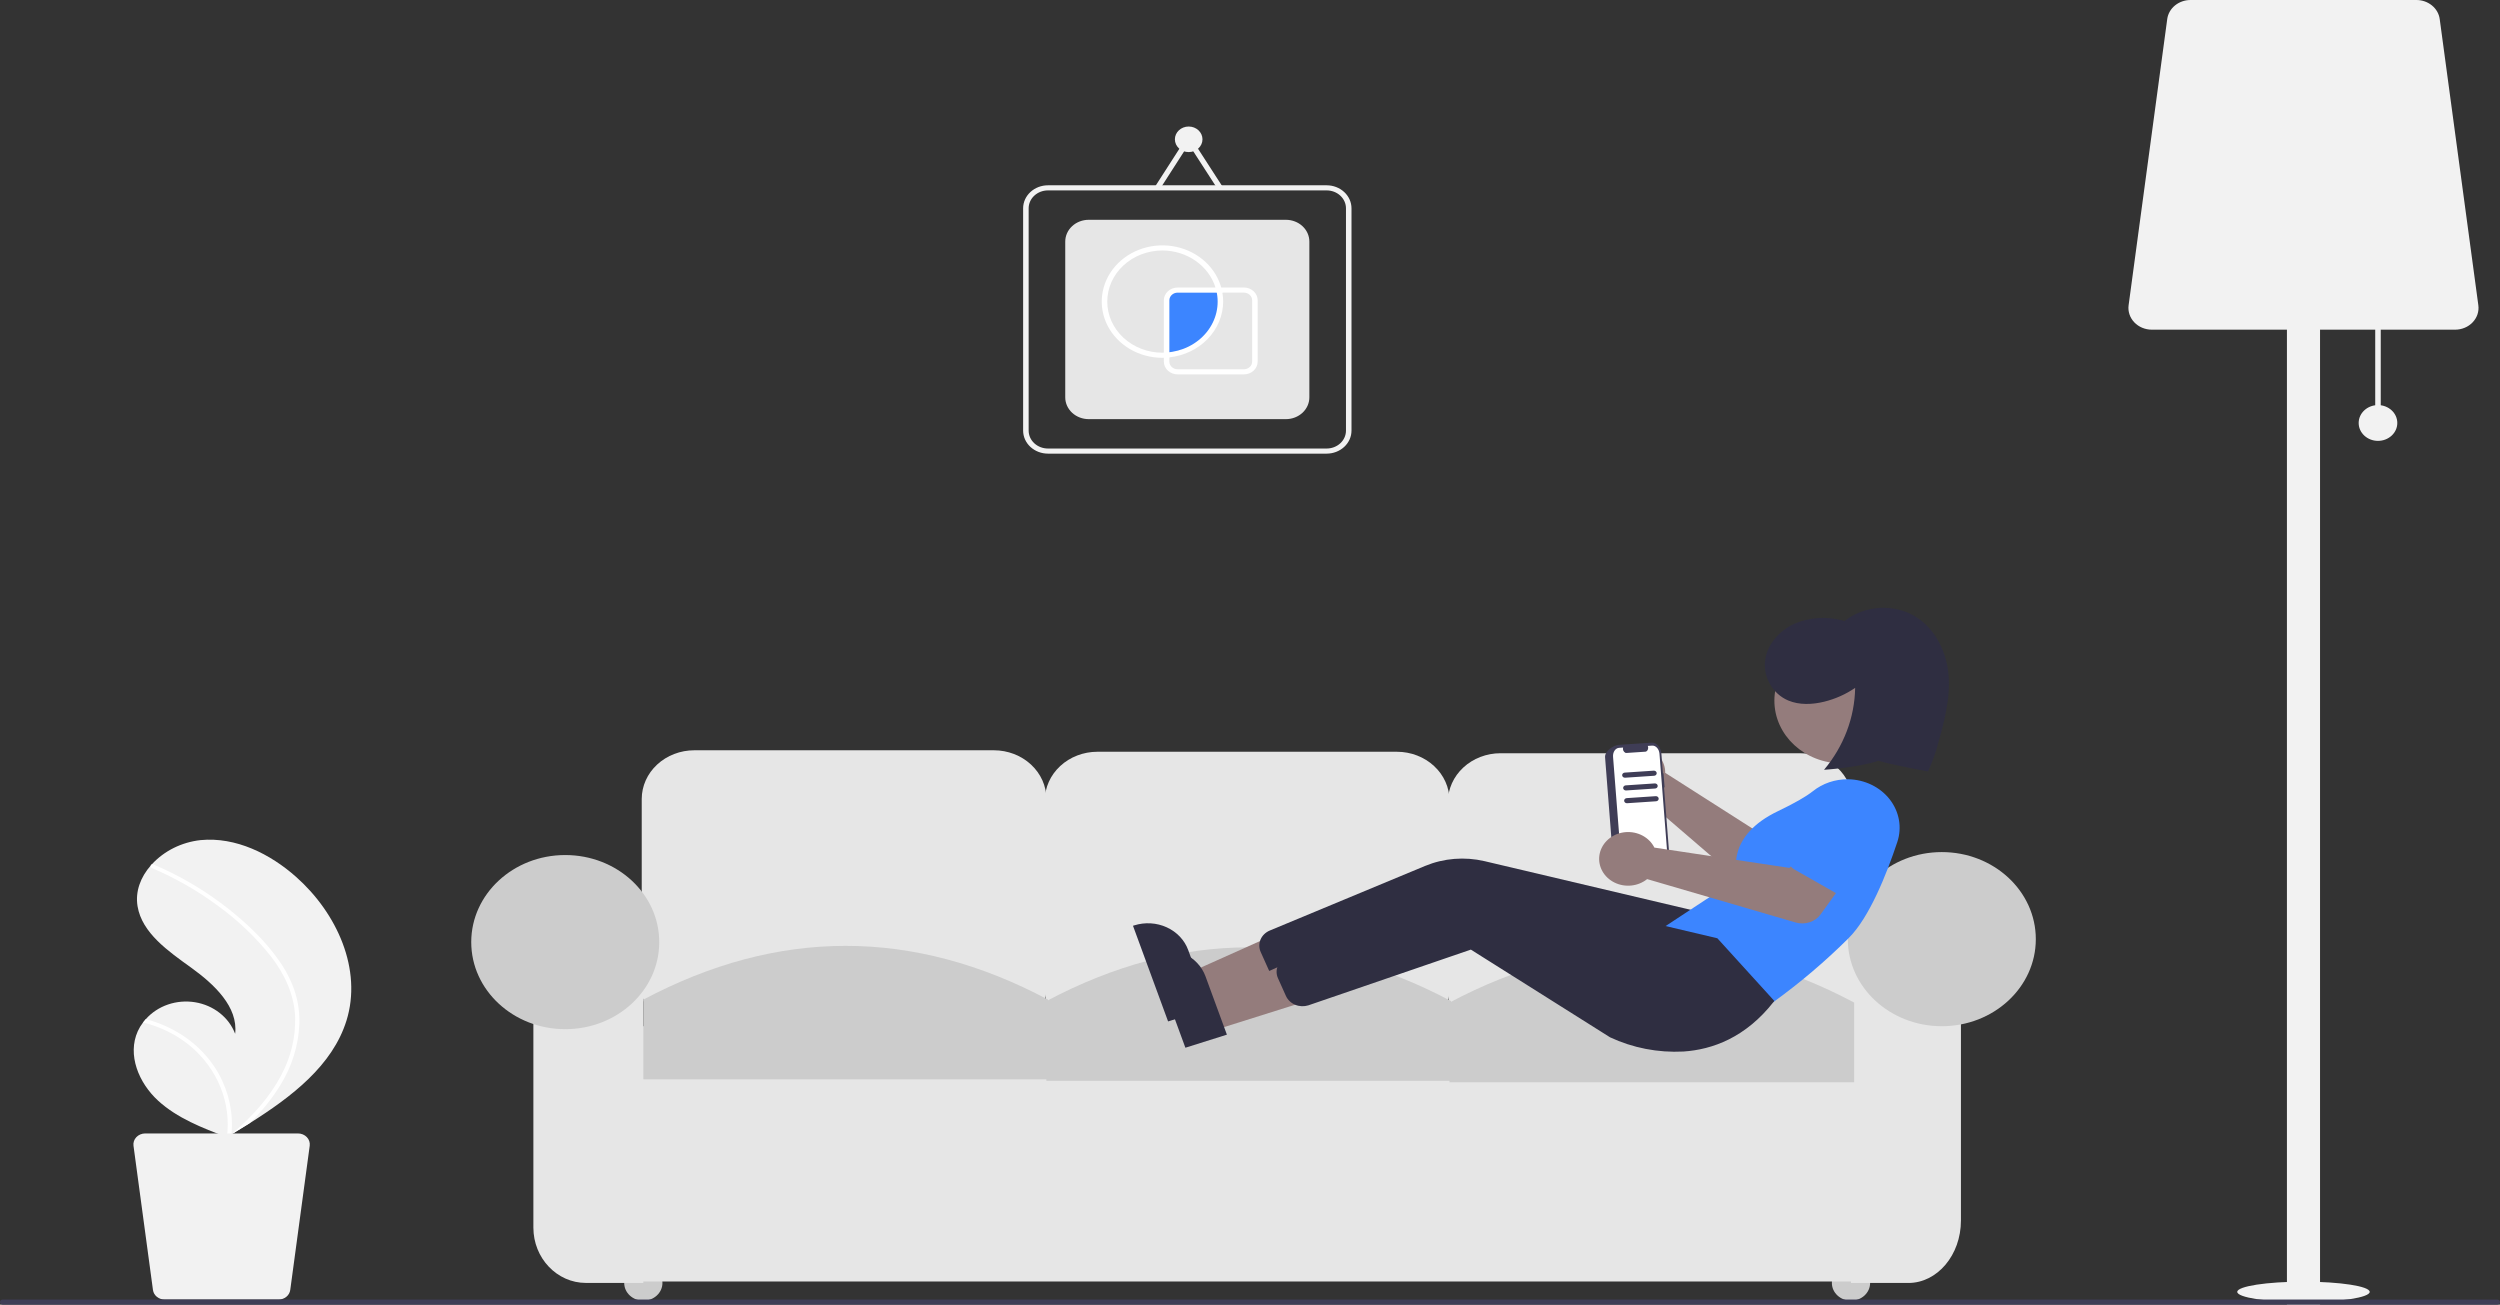<svg width="343" height="179" viewBox="0 0 343 179" fill="none" xmlns="http://www.w3.org/2000/svg">
<rect x="0" y="0" width="343" height="179" fill="#333333" stroke="none"/>
<g clip-path="url(#clip0_1646_19480)">
<path d="M316.037 178.649C321.055 178.649 325.123 178.021 325.123 177.246C325.123 176.472 321.055 175.844 316.037 175.844C311.019 175.844 306.951 176.472 306.951 177.246C306.951 178.021 311.019 178.649 316.037 178.649Z" fill="#F2F2F2"/>
<path d="M326.638 43.305H325.881V58.031H326.638V43.305Z" fill="#F2F2F2"/>
<path d="M318.309 33.836H313.766V179H318.309V33.836Z" fill="#F2F2F2"/>
<path d="M336.835 45.232H295.238C294.781 45.232 294.33 45.142 293.914 44.968C293.498 44.795 293.127 44.541 292.825 44.224C292.523 43.907 292.297 43.535 292.163 43.131C292.028 42.727 291.988 42.301 292.044 41.882L297.345 2.611C297.443 1.89 297.821 1.228 298.409 0.747C298.997 0.267 299.754 0.001 300.538 0H331.535C332.319 0.001 333.075 0.267 333.663 0.747C334.251 1.228 334.63 1.89 334.728 2.611L340.028 41.882C340.085 42.301 340.044 42.727 339.91 43.131C339.775 43.535 339.549 43.907 339.247 44.224C338.945 44.541 338.574 44.795 338.158 44.968C337.742 45.142 337.291 45.232 336.835 45.232Z" fill="#F2F2F2"/>
<path d="M326.259 60.487C327.723 60.487 328.91 59.388 328.91 58.033C328.91 56.677 327.723 55.578 326.259 55.578C324.796 55.578 323.609 56.677 323.609 58.033C323.609 59.388 324.796 60.487 326.259 60.487Z" fill="#F2F2F2"/>
<path d="M47.536 140.03C45.623 146.175 40.038 150.477 34.213 154.131C33.399 154.642 32.586 155.14 31.772 155.627C31.766 155.629 31.761 155.634 31.755 155.636C31.716 155.66 31.677 155.683 31.64 155.707C31.472 155.807 31.304 155.907 31.137 156.006L31.229 156.044C31.229 156.044 31.319 156.089 31.221 156.052C31.191 156.04 31.161 156.03 31.131 156.019C27.747 154.754 24.303 153.397 21.709 151.029C19.019 148.57 17.447 144.712 18.903 141.482C19.095 141.059 19.337 140.656 19.624 140.283C19.743 140.126 19.87 139.976 20.002 139.829C20.806 138.921 21.856 138.227 23.045 137.819C24.235 137.412 25.519 137.305 26.768 137.509C28.017 137.714 29.184 138.223 30.149 138.984C31.115 139.744 31.845 140.73 32.263 141.838C32.691 138.148 29.405 135.056 26.243 132.775C23.08 130.495 19.485 128.012 18.873 124.342C18.532 122.3 19.298 120.321 20.695 118.732C20.738 118.684 20.782 118.636 20.826 118.589C22.526 116.739 24.918 115.55 27.522 115.262C32.373 114.795 37.085 117.173 40.609 120.297C46.281 125.323 49.71 133.042 47.536 140.03Z" fill="#F2F2F2"/>
<path d="M38.418 131.991C39.349 133.332 40.064 134.792 40.54 136.325C40.943 137.695 41.122 139.112 41.072 140.531C40.942 143.451 40.057 146.299 38.491 148.836C37.312 150.761 35.874 152.539 34.213 154.13C33.4 154.641 32.586 155.139 31.772 155.626C31.767 155.628 31.761 155.633 31.756 155.635C31.716 155.659 31.677 155.682 31.641 155.706C31.473 155.806 31.305 155.906 31.138 156.005C31.138 156.005 31.319 156.088 31.221 156.05C31.192 156.039 31.161 156.029 31.132 156.018C31.435 153.714 31.138 151.377 30.265 149.202C29.393 147.027 27.97 145.078 26.116 143.517C24.258 141.98 22.034 140.872 19.625 140.282C19.743 140.125 19.87 139.975 20.003 139.828C20.933 140.07 21.839 140.387 22.709 140.777C25.818 142.16 28.365 144.433 29.971 147.261C31.412 149.829 32.032 152.724 31.759 155.607C31.898 155.49 32.037 155.371 32.172 155.253C34.743 153.032 37.028 150.483 38.574 147.541C39.915 145.05 40.574 142.292 40.493 139.509C40.367 136.475 39.061 133.665 37.172 131.218C35.1 128.608 32.653 126.272 29.899 124.276C27.123 122.217 24.085 120.48 20.853 119.104C20.781 119.072 20.724 119.016 20.694 118.947C20.665 118.877 20.665 118.8 20.696 118.731C20.717 118.669 20.764 118.618 20.827 118.588C20.859 118.575 20.893 118.569 20.928 118.571C20.963 118.572 20.997 118.581 21.028 118.596C21.427 118.766 21.823 118.938 22.216 119.118C25.49 120.617 28.55 122.486 31.326 124.684C34.008 126.801 36.532 129.22 38.418 131.991Z" fill="white"/>
<path d="M19.924 155.508H40.884C41.114 155.508 41.341 155.553 41.551 155.641C41.761 155.728 41.948 155.856 42.1 156.016C42.252 156.175 42.366 156.363 42.434 156.567C42.501 156.77 42.522 156.985 42.493 157.196L39.822 176.984C39.773 177.347 39.582 177.681 39.286 177.923C38.99 178.165 38.609 178.299 38.214 178.299H22.595C22.2 178.299 21.819 178.165 21.522 177.923C21.226 177.681 21.035 177.347 20.986 176.984L18.315 157.196C18.287 156.985 18.307 156.77 18.375 156.567C18.443 156.363 18.556 156.175 18.709 156.016C18.861 155.856 19.048 155.728 19.257 155.641C19.467 155.553 19.694 155.508 19.924 155.508Z" fill="#F2F2F2"/>
<path d="M88.264 178.453C89.713 178.453 90.887 177.365 90.887 176.023C90.887 174.681 89.713 173.594 88.264 173.594C86.815 173.594 85.641 174.681 85.641 176.023C85.641 177.365 86.815 178.453 88.264 178.453Z" fill="#CCCCCC"/>
<path d="M253.957 178.453C255.406 178.453 256.58 177.365 256.58 176.023C256.58 174.681 255.406 173.594 253.957 173.594C252.508 173.594 251.334 174.681 251.334 176.023C251.334 177.365 252.508 178.453 253.957 178.453Z" fill="#CCCCCC"/>
<path d="M136.354 142.214H95.258C93.346 142.212 91.513 141.507 90.16 140.255C88.808 139.002 88.047 137.304 88.045 135.533V109.619C88.047 107.847 88.808 106.149 90.16 104.897C91.513 103.644 93.346 102.939 95.258 102.938H136.354C138.267 102.939 140.1 103.644 141.453 104.897C142.805 106.149 143.566 107.847 143.568 109.619V135.533C143.566 137.304 142.805 139.002 141.453 140.255C140.1 141.507 138.267 142.212 136.354 142.214Z" fill="#E6E6E6"/>
<path d="M191.657 142.417H150.561C148.649 142.415 146.815 141.71 145.463 140.458C144.111 139.205 143.35 137.507 143.348 135.736V109.822C143.35 108.05 144.111 106.352 145.463 105.1C146.815 103.847 148.649 103.143 150.561 103.141H191.657C193.569 103.143 195.403 103.847 196.755 105.1C198.108 106.352 198.868 108.05 198.87 109.822V135.736C198.868 137.507 198.108 139.205 196.755 140.458C195.403 141.71 193.569 142.415 191.657 142.417Z" fill="#E6E6E6"/>
<path d="M246.962 142.62H205.866C203.953 142.618 202.12 141.914 200.768 140.661C199.415 139.408 198.655 137.71 198.652 135.939V110.025C198.655 108.253 199.415 106.555 200.768 105.303C202.12 104.05 203.953 103.346 205.866 103.344H246.962C248.874 103.346 250.708 104.05 252.06 105.303C253.412 106.555 254.173 108.253 254.175 110.025V135.939C254.173 137.71 253.412 139.409 252.06 140.661C250.708 141.914 248.874 142.618 246.962 142.62Z" fill="#E6E6E6"/>
<path d="M262.701 140.797H81.705V175.822H262.701V140.797Z" fill="#E6E6E6"/>
<path d="M88.263 176.018H80.393C76.416 176.018 73.18 172.615 73.18 168.432V131.883H88.263V176.018Z" fill="#E6E6E6"/>
<path d="M261.826 176.023H253.957V126.219H269.04V167.463C269.04 172.183 265.804 176.023 261.826 176.023Z" fill="#E6E6E6"/>
<path d="M143.786 148.08H88.264V137.148C106.771 127.315 125.279 127.315 143.786 137.148V148.08Z" fill="#CCCCCC"/>
<path d="M199.089 148.284H143.566V137.351C162.074 127.518 180.582 127.518 199.089 137.351V148.284Z" fill="#CCCCCC"/>
<path d="M254.394 148.487H198.871V137.554C217.379 127.722 235.886 127.722 254.394 137.554V148.487Z" fill="#CCCCCC"/>
<path d="M77.551 141.202C84.674 141.202 90.448 135.854 90.448 129.257C90.448 122.66 84.674 117.312 77.551 117.312C70.428 117.312 64.654 122.66 64.654 129.257C64.654 135.854 70.428 141.202 77.551 141.202Z" fill="#CCCCCC"/>
<path d="M266.417 140.796C273.539 140.796 279.314 135.448 279.314 128.851C279.314 122.254 273.539 116.906 266.417 116.906C259.294 116.906 253.52 122.254 253.52 128.851C253.52 135.448 259.294 140.796 266.417 140.796Z" fill="#CCCCCC"/>
<path d="M228.425 105.45C228.455 105.642 228.468 105.836 228.465 106.03L243.925 115.899L248.047 114.091L251.806 119.497L244.843 123.354C244.281 123.665 243.624 123.799 242.973 123.736C242.321 123.673 241.709 123.415 241.228 123.002L225.572 109.544C224.795 109.746 223.97 109.725 223.207 109.483C222.443 109.24 221.778 108.788 221.298 108.187C220.819 107.586 220.549 106.864 220.523 106.117C220.498 105.37 220.719 104.633 221.157 104.005C221.594 103.377 222.228 102.887 222.973 102.601C223.719 102.315 224.541 102.245 225.33 102.402C226.119 102.559 226.838 102.935 227.39 103.479C227.943 104.024 228.304 104.711 228.425 105.45V105.45Z" fill="#947C7C"/>
<path d="M244.224 115.05C244.292 114.833 244.41 114.631 244.57 114.459C244.729 114.288 244.927 114.15 245.15 114.055L252.923 110.757C253.973 110.124 255.251 109.902 256.477 110.14C257.702 110.379 258.776 111.057 259.463 112.028C260.149 112.998 260.392 114.181 260.138 115.317C259.884 116.453 259.154 117.449 258.108 118.088L251.682 123.351C251.499 123.501 251.282 123.613 251.048 123.679C250.814 123.744 250.567 123.763 250.324 123.732C250.082 123.702 249.849 123.623 249.642 123.502C249.435 123.381 249.259 123.219 249.126 123.029L244.432 116.35C244.299 116.16 244.211 115.946 244.175 115.721C244.139 115.497 244.155 115.268 244.224 115.05Z" fill="#3C85FF"/>
<path d="M228.231 106.093L228.153 106.098L227.941 103.382C227.873 102.514 227.267 101.847 226.587 101.893L222.079 102.195C221.399 102.24 220.148 103.032 220.216 103.9L220.27 104.599L221.379 118.799C221.447 119.667 222.809 120.283 223.489 120.237L227.996 119.935C228.677 119.89 229.173 119.149 229.105 118.281L228.304 108.031L228.382 108.026L228.231 106.093Z" fill="#3F3D56"/>
<path d="M227.68 103.411L228.842 118.288C228.893 118.936 228.522 119.489 228.014 119.523L223.485 119.827C222.977 119.861 222.524 119.363 222.474 118.714L221.311 103.838C221.261 103.189 221.631 102.636 222.139 102.602L222.689 102.565C222.651 102.698 222.659 102.838 222.712 102.965C222.766 103.093 222.861 103.202 222.986 103.276C223.038 103.3 223.095 103.31 223.153 103.306L225.736 103.133C225.977 103.117 226.153 102.854 226.129 102.546C226.123 102.475 226.107 102.405 226.08 102.338L226.668 102.299C227.176 102.265 227.629 102.762 227.68 103.411Z" fill="white"/>
<path d="M164.14 137.765L162.646 133.695L178.886 126.422L181.09 132.429L164.14 137.765Z" fill="#947C7C"/>
<path d="M160.262 140.139L155.445 127.015L155.625 126.959C156.349 126.731 157.114 126.637 157.878 126.683C158.641 126.729 159.387 126.914 160.073 127.227C160.76 127.54 161.373 127.975 161.877 128.508C162.382 129.04 162.768 129.66 163.015 130.33L163.015 130.331L165.957 138.346L160.262 140.139Z" fill="#2F2E41"/>
<path d="M228.592 140.668C225.109 140.849 221.636 140.176 218.524 138.716L199.429 126.684L177.132 134.331C176.54 134.518 175.894 134.489 175.324 134.252C174.754 134.014 174.302 133.585 174.06 133.051L172.968 130.616C172.718 130.069 172.711 129.452 172.948 128.9C173.184 128.347 173.645 127.903 174.232 127.662L195.534 118.802C198.091 117.743 200.96 117.513 203.676 118.15L233.249 125.13L241.065 133.727L240.978 133.838C237.141 138.742 232.589 140.4 228.592 140.668Z" fill="#2F2E41"/>
<path d="M252.744 104.74C257.879 104.74 262.042 100.884 262.042 96.128C262.042 91.371 257.879 87.516 252.744 87.516C247.608 87.516 243.445 91.371 243.445 96.128C243.445 100.884 247.608 104.74 252.744 104.74Z" fill="#947C7C"/>
<path d="M243.2 137.559L228.234 127.244L238.44 120.526C238.149 119.656 236.854 114.681 243.936 111.29C246.178 110.217 247.793 109.293 248.737 108.544C250.076 107.474 251.791 106.895 253.559 106.915C254.674 106.931 255.769 107.187 256.758 107.664C257.747 108.14 258.603 108.823 259.258 109.658C259.913 110.494 260.349 111.459 260.532 112.477C260.714 113.496 260.638 114.54 260.31 115.526C258.833 119.973 256.481 125.864 253.66 128.682C250.469 131.865 247.009 134.807 243.313 137.48L243.2 137.559Z" fill="#3C85FF"/>
<path d="M166.513 141.367L165.02 137.297L181.259 130.023L183.464 136.03L166.513 141.367Z" fill="#947C7C"/>
<path d="M162.635 143.748L157.818 130.625L157.998 130.568C158.722 130.34 159.487 130.247 160.251 130.293C161.014 130.339 161.76 130.523 162.447 130.837C163.133 131.15 163.746 131.585 164.25 132.117C164.755 132.65 165.141 133.269 165.388 133.94L165.388 133.94L168.33 141.955L162.635 143.748Z" fill="#2F2E41"/>
<path d="M230.965 144.27C227.482 144.451 224.009 143.777 220.897 142.317L201.802 130.286L179.505 137.933C178.913 138.119 178.267 138.091 177.697 137.853C177.127 137.615 176.675 137.186 176.433 136.652L175.341 134.218C175.091 133.67 175.084 133.054 175.321 132.501C175.557 131.949 176.018 131.505 176.605 131.264L197.907 122.404C200.464 121.344 203.333 121.114 206.049 121.752L235.622 128.731L243.438 137.329L243.351 137.44C239.514 142.343 234.963 144.002 230.965 144.27Z" fill="#2F2E41"/>
<path d="M226.673 115.781C226.789 115.943 226.891 116.113 226.978 116.289L245.51 119.077L248.4 115.809L254.296 119.204L249.787 125.45C249.422 125.955 248.891 126.336 248.273 126.537C247.655 126.739 246.982 126.749 246.357 126.566L225.987 120.612C225.379 121.103 224.623 121.411 223.821 121.494C223.019 121.578 222.209 121.434 221.498 121.08C220.787 120.727 220.209 120.182 219.84 119.517C219.472 118.851 219.331 118.098 219.436 117.357C219.541 116.616 219.888 115.922 220.429 115.368C220.97 114.814 221.681 114.425 222.467 114.254C223.252 114.083 224.075 114.137 224.827 114.41C225.578 114.683 226.222 115.161 226.673 115.781Z" fill="#947C7C"/>
<path d="M245.387 118.191C245.348 117.967 245.361 117.738 245.426 117.519C245.491 117.301 245.607 117.098 245.764 116.924L251.264 110.86C251.92 109.872 252.972 109.165 254.19 108.894C255.408 108.624 256.693 108.811 257.761 109.416C258.83 110.021 259.597 110.994 259.892 112.121C260.188 113.248 259.989 114.438 259.339 115.43L255.964 122.734C255.868 122.943 255.724 123.129 255.543 123.282C255.362 123.434 255.147 123.549 254.914 123.617C254.68 123.686 254.434 123.707 254.191 123.679C253.948 123.652 253.714 123.576 253.506 123.457L246.176 119.283C245.968 119.164 245.789 119.005 245.653 118.816C245.517 118.628 245.426 118.415 245.387 118.191Z" fill="#3C85FF"/>
<path d="M250.258 105.616C252.96 102.397 254.459 98.451 254.527 94.373C253.255 95.249 251.816 95.893 250.285 96.271C248.66 96.672 246.874 96.753 245.344 96.107C243.19 95.198 241.916 92.881 242.161 90.701C242.405 88.521 244.032 86.574 246.15 85.596C248.318 84.657 250.791 84.518 253.066 85.208C254.269 84.259 255.742 83.651 257.309 83.458C258.876 83.264 260.47 83.493 261.9 84.116C265.191 85.612 267.011 89.077 267.327 92.46C267.643 95.843 266.704 99.207 265.774 102.492L265.669 102.863C265.379 103.885 264.537 105.847 264.537 105.847C264.537 105.847 259.647 104.953 257.705 104.381C254.889 105.323 250.258 105.616 250.258 105.616Z" fill="#2F2E41"/>
<path d="M226.949 106.435L222.965 106.702C222.864 106.709 222.765 106.678 222.69 106.617C222.614 106.556 222.567 106.47 222.56 106.377C222.552 106.285 222.585 106.193 222.651 106.123C222.717 106.052 222.81 106.009 222.91 106.002L226.894 105.735C226.944 105.732 226.994 105.738 227.041 105.752C227.088 105.766 227.132 105.789 227.17 105.82C227.207 105.85 227.238 105.886 227.26 105.928C227.283 105.969 227.296 106.014 227.3 106.06C227.303 106.106 227.297 106.152 227.281 106.196C227.266 106.239 227.241 106.28 227.208 106.315C227.176 106.35 227.136 106.378 227.091 106.399C227.047 106.419 226.998 106.432 226.949 106.435Z" fill="#3F3D56"/>
<path d="M227.086 108.185L223.102 108.452C223.052 108.455 223.002 108.45 222.955 108.435C222.908 108.421 222.864 108.398 222.827 108.368C222.789 108.337 222.758 108.301 222.736 108.259C222.713 108.218 222.7 108.173 222.696 108.127C222.693 108.081 222.699 108.035 222.715 107.991C222.73 107.948 222.755 107.907 222.788 107.872C222.82 107.838 222.86 107.809 222.905 107.788C222.949 107.768 222.998 107.756 223.047 107.752L227.032 107.485C227.132 107.479 227.231 107.509 227.307 107.57C227.383 107.631 227.429 107.717 227.437 107.81C227.444 107.902 227.411 107.994 227.345 108.064C227.28 108.135 227.186 108.178 227.086 108.185Z" fill="#3F3D56"/>
<path d="M227.221 109.935L223.237 110.202C223.137 110.208 223.038 110.178 222.963 110.117C222.887 110.056 222.84 109.97 222.833 109.877C222.826 109.785 222.859 109.693 222.924 109.623C222.99 109.553 223.082 109.509 223.182 109.502L227.167 109.235C227.267 109.229 227.366 109.259 227.442 109.32C227.518 109.381 227.564 109.467 227.572 109.56C227.579 109.652 227.546 109.744 227.48 109.814C227.415 109.885 227.321 109.928 227.221 109.935Z" fill="#3F3D56"/>
<path d="M342.621 178.998H0.379C0.278 178.998 0.182 178.961 0.111 178.895C0.04 178.83 0 178.741 0 178.648C0 178.555 0.04 178.465 0.111 178.4C0.182 178.334 0.278 178.297 0.379 178.297H342.621C342.722 178.297 342.818 178.334 342.889 178.4C342.96 178.465 343 178.555 343 178.648C343 178.741 342.96 178.83 342.889 178.895C342.818 178.961 342.722 178.998 342.621 178.998Z" fill="#3F3D56"/>
<path d="M182.018 62.239H143.78C142.877 62.238 142.011 61.905 141.372 61.313C140.733 60.722 140.374 59.92 140.373 59.083V28.578C140.374 27.741 140.733 26.939 141.372 26.347C142.011 25.756 142.877 25.423 143.78 25.422H182.018C182.921 25.423 183.787 25.756 184.426 26.347C185.065 26.939 185.424 27.741 185.425 28.578V59.083C185.424 59.92 185.065 60.722 184.426 61.313C183.787 61.905 182.921 62.238 182.018 62.239ZM143.78 26.123C143.078 26.124 142.404 26.383 141.907 26.843C141.41 27.303 141.131 27.927 141.13 28.578V59.083C141.131 59.734 141.41 60.358 141.907 60.818C142.404 61.278 143.078 61.537 143.78 61.538H182.018C182.72 61.537 183.394 61.278 183.891 60.818C184.387 60.358 184.667 59.734 184.668 59.083V28.578C184.667 27.927 184.387 27.303 183.891 26.843C183.394 26.383 182.72 26.124 182.018 26.123H143.78Z" fill="#F2F2F2"/>
<path d="M176.426 57.506H149.37C148.517 57.505 147.699 57.191 147.096 56.632C146.493 56.073 146.153 55.316 146.152 54.526V33.137C146.153 32.346 146.493 31.589 147.096 31.03C147.699 30.471 148.517 30.157 149.37 30.156H176.426C177.28 30.157 178.098 30.471 178.701 31.03C179.304 31.589 179.643 32.346 179.644 33.137V54.526C179.643 55.316 179.304 56.073 178.701 56.632C178.098 57.191 177.28 57.505 176.426 57.506Z" fill="#E6E6E6"/>
<path d="M163.088 20.866C164.134 20.866 164.981 20.081 164.981 19.113C164.981 18.144 164.134 17.359 163.088 17.359C162.043 17.359 161.195 18.144 161.195 19.113C161.195 20.081 162.043 20.866 163.088 20.866Z" fill="#F2F2F2"/>
<path d="M167.068 25.948L163.089 19.79L159.133 25.947L158.482 25.589L163.088 18.422L167.718 25.588L167.068 25.948Z" fill="#F2F2F2"/>
<path d="M167.441 41.375C167.44 40.844 167.377 40.315 167.253 39.797H161.573C161.171 39.797 160.786 39.945 160.502 40.208C160.218 40.471 160.059 40.827 160.059 41.199V48.712C162.063 48.58 163.939 47.75 165.308 46.388C166.678 45.027 167.44 43.236 167.441 41.375Z" fill="#3C85FF"/>
<path d="M159.49 49.092C157.919 49.093 156.38 48.682 155.051 47.907C153.721 47.132 152.655 46.024 151.976 44.712C151.297 43.4 151.033 41.937 151.213 40.492C151.394 39.046 152.012 37.678 152.996 36.544C153.981 35.41 155.291 34.557 156.777 34.084C158.262 33.61 159.862 33.536 161.391 33.868C162.921 34.201 164.317 34.928 165.42 35.964C166.522 37 167.286 38.304 167.623 39.725L167.723 40.151H161.572C161.271 40.151 160.982 40.262 160.77 40.459C160.557 40.657 160.437 40.924 160.437 41.203V49.042L160.019 49.069C159.844 49.081 159.668 49.092 159.49 49.092ZM159.49 34.365C157.482 34.365 155.556 35.104 154.136 36.419C152.716 37.734 151.918 39.518 151.918 41.378C151.918 43.238 152.716 45.022 154.136 46.337C155.556 47.652 157.482 48.391 159.49 48.391C159.554 48.391 159.617 48.389 159.679 48.386V41.203C159.68 40.738 159.88 40.292 160.234 39.964C160.589 39.635 161.07 39.45 161.572 39.45H166.767C166.309 37.989 165.352 36.704 164.041 35.788C162.729 34.871 161.133 34.373 159.49 34.365Z" fill="white"/>
<path d="M170.659 51.367H161.573C161.071 51.366 160.59 51.181 160.235 50.853C159.88 50.524 159.68 50.079 159.68 49.614V48.384L160.032 48.361C161.115 48.292 162.17 48.006 163.124 47.525C164.078 47.044 164.909 46.377 165.559 45.571C166.21 44.765 166.665 43.839 166.893 42.855C167.122 41.871 167.118 40.853 166.883 39.871L166.783 39.445H170.659C171.161 39.446 171.642 39.631 171.997 39.959C172.351 40.288 172.551 40.734 172.552 41.199V49.614C172.551 50.079 172.351 50.524 171.997 50.853C171.642 51.181 171.161 51.366 170.659 51.367ZM160.437 49.03V49.614C160.437 49.893 160.557 50.16 160.77 50.357C160.983 50.554 161.272 50.665 161.573 50.666H170.659C170.96 50.665 171.249 50.554 171.461 50.357C171.674 50.16 171.794 49.893 171.794 49.614V41.199C171.794 40.92 171.674 40.652 171.461 40.455C171.249 40.258 170.96 40.147 170.659 40.147H167.711C167.782 40.552 167.819 40.963 167.819 41.374C167.812 43.265 167.057 45.089 165.697 46.5C164.337 47.91 162.465 48.811 160.437 49.03Z" fill="white"/>
</g>
<defs>
<clipPath id="clip0_1646_19480">
<rect width="343" height="179" fill="white"/>
</clipPath>
</defs>
</svg>
